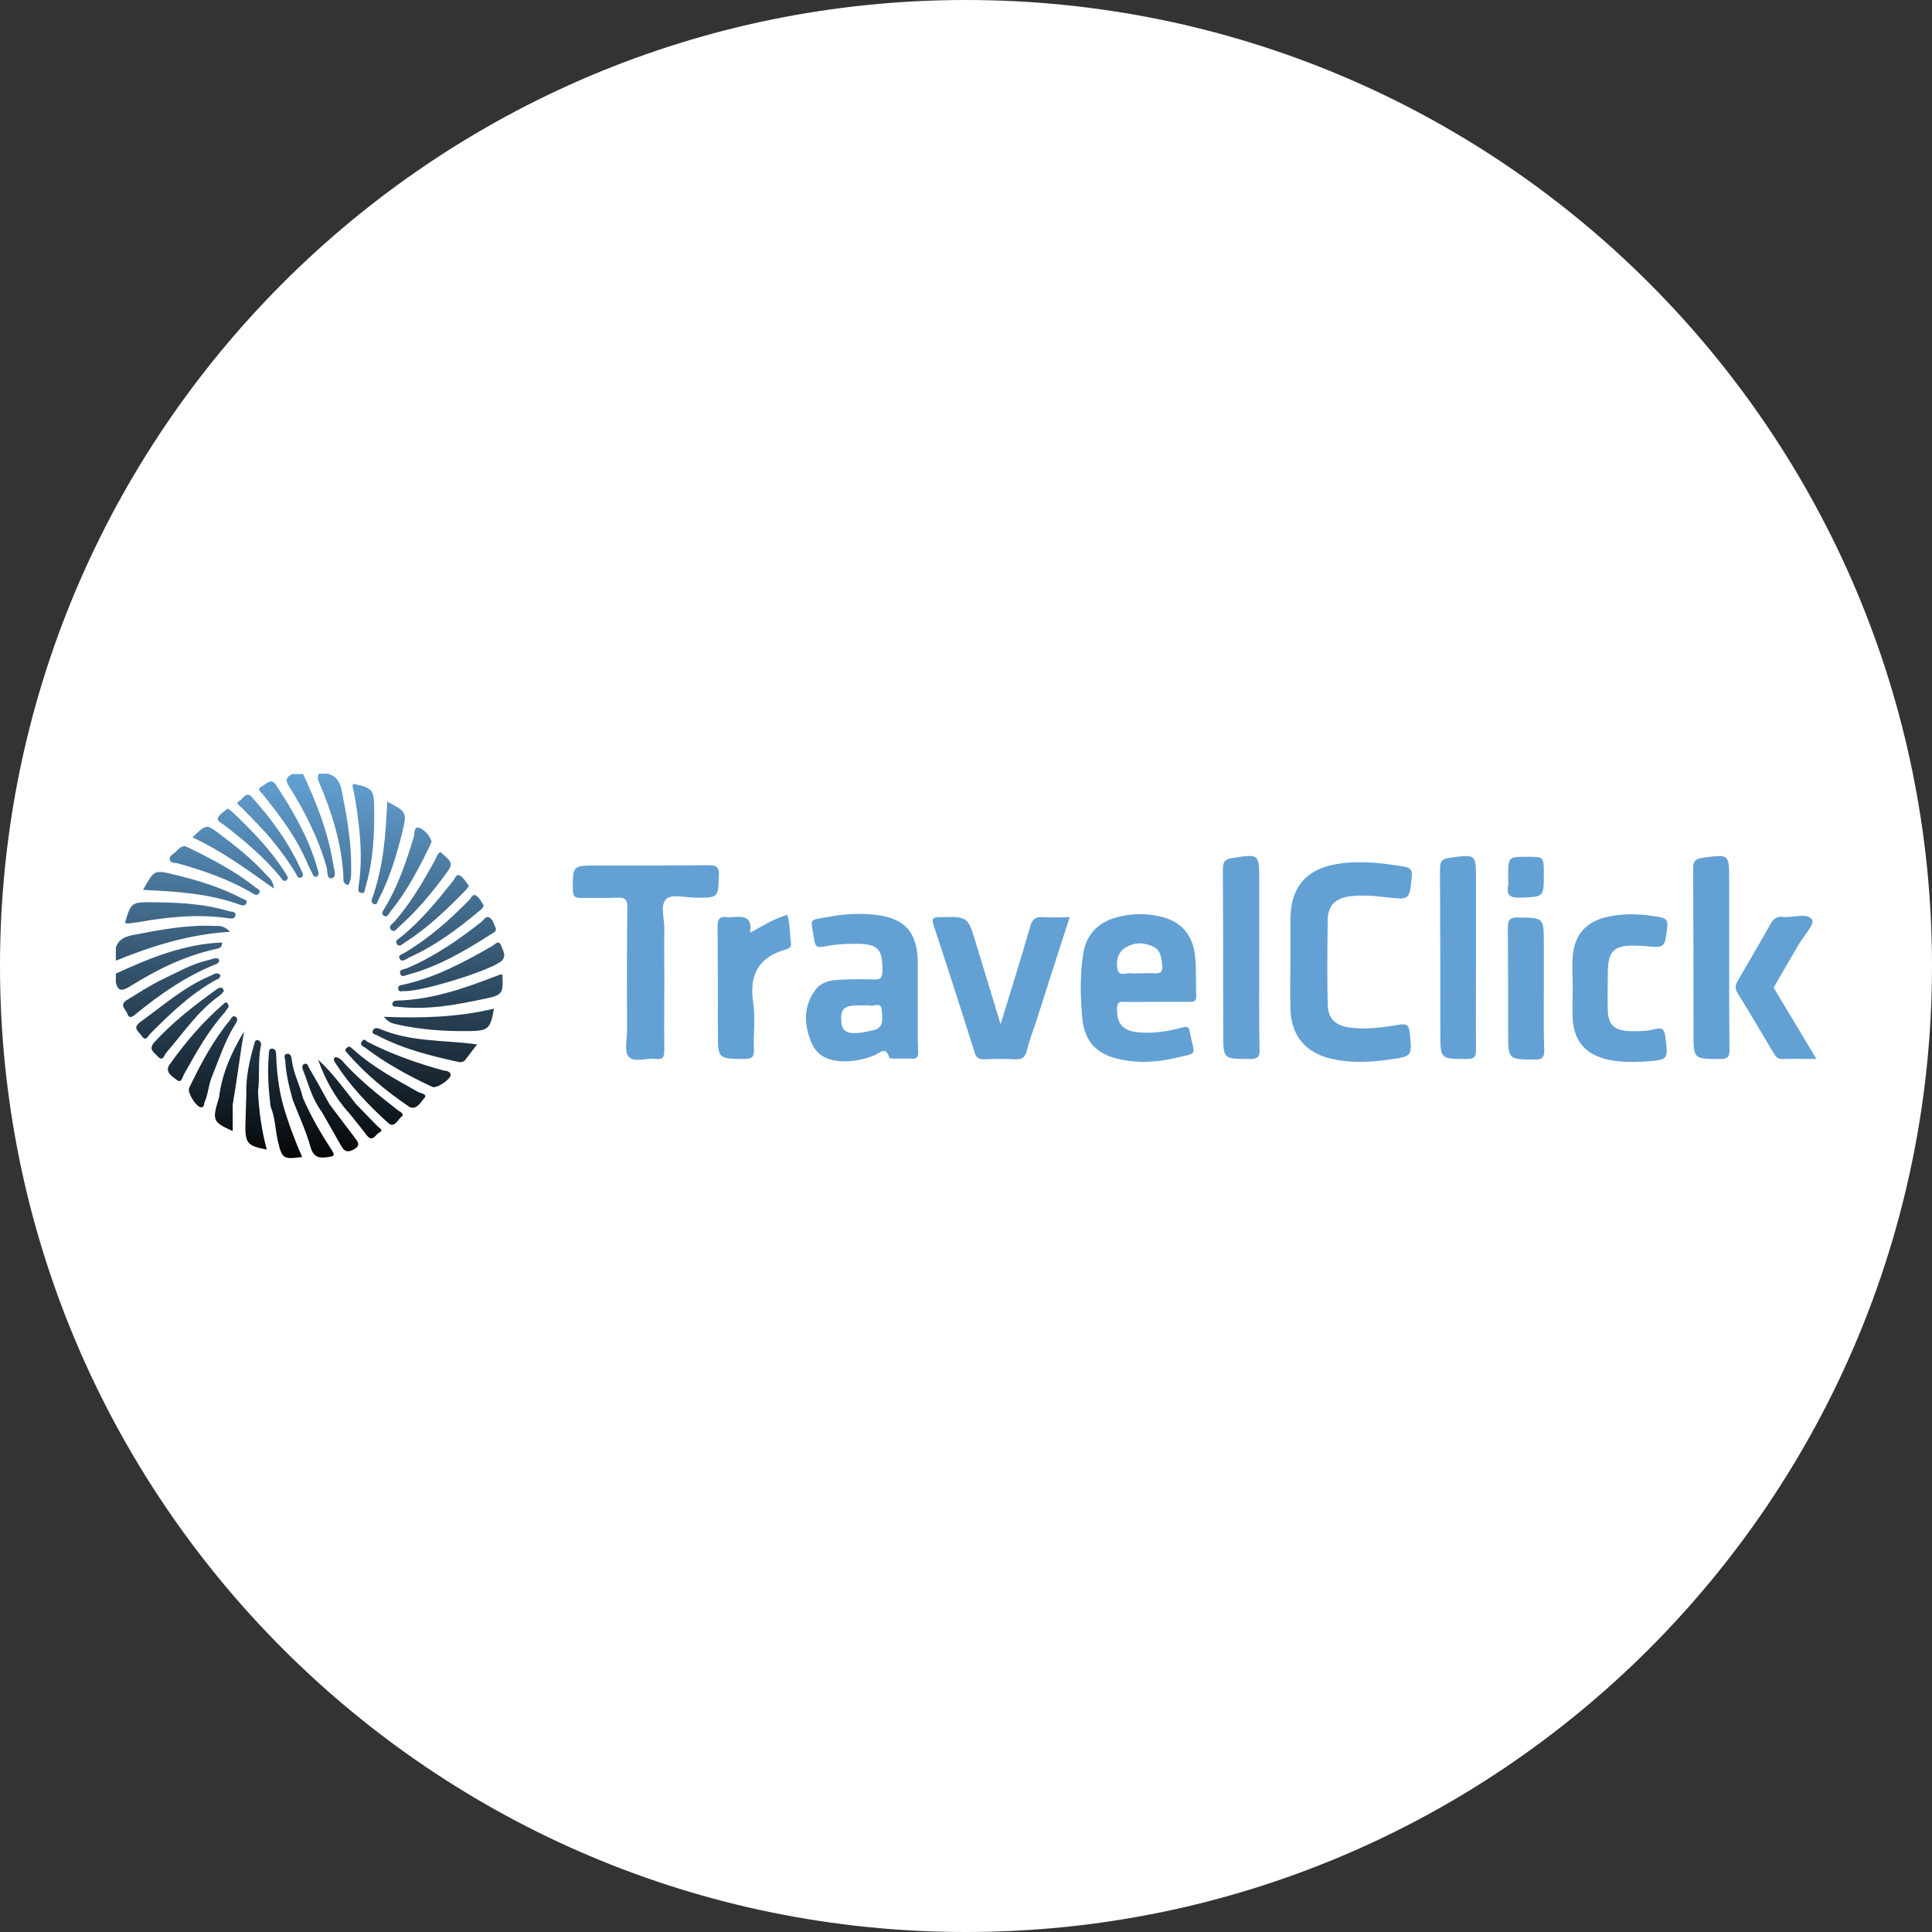 <?xml version="1.0" encoding="utf-8"?>
<!-- Generator: Adobe Illustrator 26.3.1, SVG Export Plug-In . SVG Version: 6.00 Build 0)  -->
<svg version="1.1" id="Layer_1" xmlns="http://www.w3.org/2000/svg" xmlns:xlink="http://www.w3.org/1999/xlink" x="0px" y="0px"
	 viewBox="0 0 595.3 595.3" style="enable-background:new 0 0 595.3 595.3;" xml:space="preserve">
<rect x="0" y="0" width="595.3" height="595.3" fill="#333333" stroke="none"/>
<style type="text/css">
	.st0{fill:#FFFFFF;}
	.st1{fill:#63A1D4;}
	.st2{fill:url(#SVGID_1_);}
</style>
<path class="st0" d="M297.6,595.3L297.6,595.3C133.3,595.3,0,462,0,297.6l0,0C0,133.3,133.3,0,297.6,0l0,0
	C462,0,595.3,133.3,595.3,297.6l0,0C595.3,462,462,595.3,297.6,595.3z"/>
<g>
	<g>
		<path class="st1" d="M433,267.1c-6.9-1.2-13.9-2-20.9-0.9c-9.6,1.5-14.4,7.2-14.5,16.9c0,4.4,0,8.8,0,13.2c0,4.7-0.1,9.5,0,14.2
			c0.1,8.5,4.6,14,12.9,15.8c5.8,1.3,11.7,1,17.5,0.2c7.2-1,7.1-1,6.4-8.2c-0.3-2.8-1.3-2.9-3.6-2.5c-4.7,0.8-9.4,1.4-14.2,0.9
			c-5-0.5-7.5-2.7-7.5-7.4c-0.2-8.7-0.1-17.3,0-26c0.1-4.3,2.4-6.5,6.7-7.1c3.8-0.5,7.7-0.2,11.5,0.3c7.1,0.8,7,0.8,7.7-6.4
			C435.2,268.3,434.8,267.5,433,267.1z"/>
		<path class="st1" d="M358.3,282.6c-4.8-1.3-9.7-1.2-14.4,0.1c-5.6,1.6-9.2,5.3-10.1,11c-1.1,6.7-0.9,13.5-0.3,20.2
			c0.8,7.4,4.6,11.1,12,12.6c5.4,1.1,10.9,0.8,16.2-0.4c7.8-1.9,6.4-0.3,4.9-8.2c-0.3-1.5-0.8-1.7-2.3-1.3
			c-4.4,1.2-8.9,1.9-13.4,1.5c-4.9-0.4-6.9-2.7-6.7-7.5c0.1-1.4,0.4-2,1.9-1.9c3.4,0.1,6.8,0,10.2,0c3.4,0,6.8,0,10.2,0
			c1.3,0,2.2-0.1,2.1-1.8c-0.2-4.2,0.1-8.4-0.4-12.5C367.6,288.5,364.3,284.2,358.3,282.6z M355.9,299.9c-1.7-0.1-3.4,0-5.1,0
			c-0.7,0-1.4,0.1-2,0c-1.5-0.3-3.9,1.1-4.4-1c-0.6-2.4-0.2-5.1,2.1-6.7c2.7-1.9,5.8-1.9,8.7-0.6c2.5,1.1,2.7,3.6,2.9,6
			C358.3,299.3,357.8,300,355.9,299.9z"/>
		<path class="st1" d="M282.8,309.8c0-4.4,0-8.8,0-13.2c-0.1-9.6-4.2-13.9-13.8-14.8c-4.2-0.4-8.4-0.2-12.5,0.5
			c-8,1.5-6.6,0.1-5.6,7.4c0.3,2.1,1.1,2.3,2.8,2c3.2-0.7,6.5-0.9,9.8-0.9c7.1,0,8.5,1.5,8.4,8.5c0,2.2-0.8,2.6-2.8,2.5
			c-3.5-0.1-7-0.1-10.5,0.1c-2.9,0.1-5.8,0.8-7.5,3.3c-3.6,5-3.4,10.6-1.1,16c2,4.8,6.3,6,11.2,5.8c2.9-0.1,5.6-0.8,8.2-1.8
			c1.6-0.6,3.6-3.1,4.6,0.7c0.1,0.2,1,0.3,1.6,0.3c1.7,0,3.4-0.1,5.1,0c1.9,0.2,2.3-0.6,2.2-2.3
			C282.7,319.2,282.8,314.5,282.8,309.8z M268.8,317.5c-1.6,0.3-3.1,0.7-4.6,0.8c-3.6,0.2-4.9-0.8-5-3.9c-0.2-3.4,0.9-4.5,4.6-4.6
			c0.9,0,1.8,0,2.7,0c0.5,0,1-0.1,1.3,0c1.3,0.5,3.8-1.4,3.9,1.6C271.8,313.9,272.6,316.8,268.8,317.5z"/>
		<path class="st1" d="M218.1,266.6c-11.4,0.1-22.9,0.1-34.3,0.1c-7.4,0-7.3,0-7.3,7.4c0,2.2,0.7,2.6,2.7,2.6
			c3.6-0.1,7.3,0.1,10.9-0.1c2.5-0.1,3.2,0.4,3.2,3.1c-0.2,12.6-0.1,25.2-0.1,37.8c0,2.8-0.9,6.5,0.5,8.1c1.7,1.9,5.5,0.3,8.4,0.7
			c2.2,0.3,2.6-0.7,2.6-2.7c-0.1-7.4,0-14.9,0-22.3c0-5-0.1-9.9,0-14.9c0.1-3.2-1.4-7.5,0.6-9.4c1.8-1.6,6-0.4,9.2-0.4
			c6.9,0,6.8,0,7-6.8C221.7,267.1,220.7,266.6,218.1,266.6z"/>
		<path class="st1" d="M321.3,282.6c-2.5-0.2-3.3,0.9-3.9,3c-2.8,9.7-5.8,19.3-9.1,30c-2.7-8.9-5.1-16.9-7.6-25
			c-2.5-8.3-2.5-8.2-11.3-8c-2.3,0-2.3,0.8-1.7,2.6c4.3,13,8.5,26,12.6,39.1c0.5,1.6,1.2,2.1,2.8,2.1c3.2-0.1,6.3-0.2,9.5,0
			c2.1,0.1,3.3-0.4,3.8-2.7c0.7-2.9,1.8-5.8,2.8-8.7c3.4-10.7,6.8-21.3,10.4-32.4C326.7,282.6,324,282.8,321.3,282.6z"/>
		<path class="st1" d="M511.5,282.6c-5.4-1-10.8-1.3-16.2-0.1c-6.5,1.4-10.2,5.5-10.7,12.2c-0.3,3.2,0,6.5,0,9.8
			c0,3.3-0.2,6.5,0,9.8c0.5,6.7,4.2,10.7,10.8,12.2c3.7,0.8,7.4,0.8,11.1,0.6c7.7-0.5,7.6-0.5,6.6-7.9c-0.3-2.3-1.2-2.6-3.1-2.1
			c-2.8,0.7-5.6,0.7-8.4,0.6c-4.3-0.3-6.1-2.1-6.2-6.4c-0.1-3.7,0-7.4,0-11.1c0-7.4,1.8-9.1,9.3-8.8c0.7,0,1.4,0.1,2,0.1
			c6.3,0.6,6.2,0.6,7-5.5C514,283.8,513.5,283,511.5,282.6z"/>
		<path class="st1" d="M388,295c0-7.9,0-15.7,0-23.6c0-8.4,0-8.3-8.3-7c-2.2,0.3-2.9,1.1-2.9,3.4c0.1,16.9,0.1,33.7,0.1,50.6
			c0,8,0,7.9,8.2,7.9c2.3,0,3.1-0.5,3-3C387.9,313.9,388,304.5,388,295z"/>
		<path class="st1" d="M454.8,294.8c0-7.9,0-15.7,0-23.6c0-8.1,0-8-8.1-6.9c-2.5,0.3-3,1.2-3,3.6c0.1,16.8,0.1,33.5,0.1,50.3
			c0,8.2,0,8.1,8.2,8.1c2.2,0,2.8-0.6,2.8-2.8C454.7,314,454.8,304.4,454.8,294.8z"/>
		<path class="st1" d="M532.8,294.8c0-7.9,0-15.8,0-23.6c0-8.1,0-8-8.1-6.9c-2.4,0.3-3.1,1.2-3,3.6c0.1,16.8,0.1,33.5,0.1,50.3
			c0,8.2,0,8.1,8.3,8.1c2.2,0,2.8-0.6,2.8-2.8C532.8,314,532.8,304.4,532.8,294.8z"/>
		<path class="st1" d="M242.6,281.9c-4,1.1-7.4,3.3-11.5,5.5c0.9-5.4-2.5-5-5.7-4.8c-0.5,0-0.9,0.1-1.4,0c-2.2-0.3-2.9,0.5-2.9,2.8
			c0.1,10.9,0.1,21.8,0.1,32.7c0,8.2,0,8.1,8.2,8.2c2.5,0,3-0.8,2.9-3.1c-0.2-4.7,0.5-9.5-0.2-14.2c-1.3-8.5,1.5-14,9.9-16.4
			c0.9-0.3,2-0.6,1.7-2.1C243.3,287.7,243.5,284.8,242.6,281.9z"/>
		<path class="st1" d="M554.3,317.3c-2.6-4.3-5.2-8.6-7.8-13c2.6-4.5,5.2-8.9,7.8-13.4c1.5-2.6,5-6.2,4-7.6
			c-1.6-2.2-5.8-0.4-8.9-0.8c-1.8-0.2-2.9,0.5-3.8,2.1c-3.3,5.9-6.7,11.7-10.1,17.5c-0.8,1.4-1,2.4-0.1,3.9
			c3.8,6.1,7.4,12.3,11.1,18.5c0.6,1,1.2,1.8,2.6,1.8c3.3-0.1,6.7,0,10.6,0C557.7,323,556,320.1,554.3,317.3z"/>
		<path class="st1" d="M475.7,304.8c0-4.7,0-9.4,0-14.1c0-8,0-7.9-8-8c-2.7,0-3.1,0.9-3.1,3.3c0.1,10.8,0.1,21.6,0.1,32.3
			c0,8.2,0,8.1,8.2,8.2c2.5,0,3-0.8,2.9-3.1C475.6,317.1,475.7,310.9,475.7,304.8z"/>
		<path class="st1" d="M468.6,276.6c7.1-0.3,7.1-0.1,7.1-7.4c0-5.2,0-5.2-5.2-5.2c-5.8,0-5.8,0-5.8,6.4c0,0.8,0.1,1.6,0,2.3
			C464.1,275.9,465.3,276.7,468.6,276.6z"/>
	</g>
	<linearGradient id="SVGID_1_" gradientUnits="userSpaceOnUse" x1="95.436" y1="238.52" x2="95.436" y2="356.779">
		<stop  offset="0" style="stop-color:#63A1D4"/>
		<stop  offset="1" style="stop-color:#050708"/>
	</linearGradient>
	<path class="st2" d="M70.9,287.1c-12.8,0.8-24.1,4.4-35.2,8.9c0-1.4,0-2.7,0-4.1c0.9-2.5,2.8-3.3,5.3-3.8
		c8.3-1.6,16.6-3.2,25.1-2.8C67.4,285.3,69,285.1,70.9,287.1z M105.8,269.7c0.1,1.1-0.4,2.6,1.5,3c1-1.6,0.9-3.4,0.9-5.2
		c0.1-7.9-1.3-15.6-2.8-23.4c-0.5-2.8-1.5-5-4.5-5.7c-0.9,0-1.8,0-2.7,0c-0.2,0.8-0.5,1.4,0,2.4
		C102.2,250.1,105.2,259.6,105.8,269.7z M100.6,267.1c0.4,1.3,0,3.8,1.6,3.5c1.7-0.3,0.7-2.7,0.5-4.1c-1.5-9.8-5.1-19-9.3-28
		c-1.1,0-2.3,0-3.4,0c-1.6,0.9-2.3,1.6-1,3.7C93.9,250,98.1,258.2,100.6,267.1z M66.6,292.4c0.8-0.2,1.9-0.3,1.8-2
		c-11.8,0.5-22.3,4.8-32.7,9.6c0,0.9,0,1.8,0,2.7c0.7,3.1,2.2,2.5,4.4,1.2C48.3,298.8,56.9,294.5,66.6,292.4z M153.8,300.4
		c-10.1,3.9-20.3,7.6-31.3,7.9c-0.8,0-1.7,0.2-1.6,1.2c0.1,0.9,1,0.6,1.6,0.7c9.2,1.1,18.2-0.6,27.1-2.5c5.2-1.1,5.5-1.6,5.2-7.4
		C154.4,300.3,154.1,300.2,153.8,300.4z M39.9,284.5c1-0.1,2-0.3,3-0.4c9-1.6,18.1-2.5,27.3-1.2c0.9,0.1,2,0.4,2.3-0.7
		c0.4-1.4-1.1-1.2-1.8-1.4c-8.3-2.5-16.9-2.8-25.5-2.8c-4.7,0-5.1,0.8-6.7,6.4C39.1,284.5,39.5,284.6,39.9,284.5z M110.5,273.1
		c-0.1,0.8-0.3,1.8,0.7,2c1.4,0.4,1.1-1,1.4-1.7c2.4-8,2.8-16.3,2.7-24.6c-0.1-5.5-0.5-6-6.4-7.3c-0.6,0.8,0,1.5,0.1,2.2
		C110.7,253.5,112,263.2,110.5,273.1z M151.5,291.6c-8.6,4.9-17.3,9.6-27.2,11.8c-0.8,0.2-1.8,0.2-1.6,1.3c0.2,1.3,1.5,0.5,2.2,0.7
		c5.8-0.1,24.6-5.9,29.1-8.9c2.5-1.6,0.9-3.8,0.3-5.4C153.6,289.5,152.3,291.2,151.5,291.6z M118.3,313.3c1.4,1.8,2.6,2,3.8,2.3
		c7.4,1.7,15,2.2,22.6,2.1c5.7-0.1,6.4-0.6,7.5-6.9C141.2,313.4,130.1,313.8,118.3,313.3z M115.1,278.5c1.1,0.5,1.2-0.7,1.5-1.3
		c3.5-6.6,5.6-13.7,7.4-20.9c1.4-6,1.3-6.2-4.7-9.3c-0.4,10.2-1.2,20-4.5,29.5C114.5,277.2,114.2,278.1,115.1,278.5z M74.7,276.9
		c-6.6-3.5-13.8-5.7-21-7.4c-6.2-1.5-6.2-1.5-9.6,4.7c10.4,0.5,20.4,1.1,29.9,4.6c0.7,0.2,1.4,0.4,1.8-0.3
		C76.5,277.3,75.3,277.2,74.7,276.9z M114.9,317.5c-0.5,1.1,0.7,1.2,1.3,1.5c7.9,4.2,16.4,6.3,25,8.2c1.1,0.2,1.7,0,2.3-0.8
		c1.1-1.4,2.1-2.8,3.5-4.6c-10.4-1.4-20.6-0.7-30-4.8C116.3,316.7,115.3,316.6,114.9,317.5z M148.4,284
		c-7.1,5.6-14.5,10.7-22.9,14.3c-0.9,0.4-2.8,0.4-2.1,1.9c0.4,1.1,1.8,0.2,2.7,0c9.2-2.5,17.3-7.3,25.3-12.4
		c0.6-0.4,1.5-0.6,1.4-1.7c-0.6-1.2-0.8-2.7-2-3.4C149.8,282.1,149.1,283.4,148.4,284z M67.5,295.9c-0.1-0.8-0.8-0.6-1.5-0.6
		c-0.6,0.2-1.4,0.4-2.1,0.6c-5,1.2-9.5,3.8-14.1,6c-3.7,1.8-7.2,4.1-10.8,6.3c-2.4,1.5-0.1,2.9,0.3,4.3c0.4,1.2,1.2,1,2.1,0.3
		c7.7-6.3,15.8-12,25.1-15.7C67,296.9,67.6,296.6,67.5,295.9z M81.1,244.9c4,5,7.9,10.1,11,15.7c1.5,2.7,2.7,5.7,4.1,8.5
		c0.3,0.6,0.6,1.3,1.5,1c0.3-0.1,0.4-0.7,0.5-0.9c-0.1-0.5-0.2-0.9-0.3-1.2c-2.6-9.5-7.5-18-12.9-26.2c-1.5-2.3-3.1-0.1-4.3,0.5
		C78.8,243.2,80.6,244.2,81.1,244.9z M72.6,313.3c-1-0.6-1.3,0.5-1.8,1.1c-5.2,6.3-9,13.5-12.5,20.8c-0.7,1.4,2.2,6,3.7,6
		c1-0.1,0.8-0.9,1-1.5c1.1-2.4,1.2-5.1,2.2-7.7c2.3-5.6,4.1-11.4,7.4-16.6C73.1,314.7,73.4,313.8,72.6,313.3z M54.7,266
		c7.9,2.2,15.7,4.9,22.9,9.1c0.8,0.5,1.7,1.1,2.3,0c0.5-1-0.7-1.2-1.2-1.7c-6.3-5-13.4-8.7-20.6-12.2c-0.4-0.2-0.8-0.3-1.2-0.5
		c-1.3,0.1-2,1-2.8,1.8c-0.7,0.7-2,1.2-1.8,2.2C52.3,265.9,53.8,265.8,54.7,266z M118.2,282.1c1.1,0.8,1.6-0.5,2-1.1
		c5.1-6.2,8.8-13.3,12.3-20.5c0.1-0.3,0.2-0.6,0.5-1.2c-0.6-1.8-2.1-3.6-3.8-4.2c-1.8-0.6-1.4,1.8-1.7,2.8c-2.3,7.5-4.8,15-8.9,21.8
		C118.2,280.5,117.2,281.4,118.2,282.1z M136.5,329.8c-8-2.2-15.9-5-23.3-8.8c-0.4-0.2-0.9-1.2-1.6-0.2c-1,1.3,0.4,1.6,0.9,2
		c6.4,4.9,13.5,8.7,20.7,12.1c1.3,0.6,5.7-2.3,5.7-3.8C138.5,329.9,137.3,330,136.5,329.8z M123.2,295.5c0.7,1.1,1.9,0,2.7-0.4
		c8.1-3.6,15.1-8.8,21.9-14.5c0.5-0.4,1.1-0.8,1.2-1.7c-0.6-0.9-1.2-2.1-2.1-2.8c-1.2-1-1.7,0.6-2.3,1.2c-6,6.1-12.4,11.8-19.8,16.2
		C124,294,122.4,294.3,123.2,295.5z M74.4,248.8c3.3,3.4,6.7,6.7,9.7,10.4c2.6,3.2,5.1,6.6,7.2,10.2c0.3,0.6,0.6,1.3,1.5,1
		c0.5-0.2,0.6-0.7,0.5-1.1c0-0.1,0-0.2-0.1-0.3c-3.8-8.8-9.3-16.4-15.7-23.5c-1.6-1.7-2.5,0.5-3.6,1.2
		C72.3,247.5,73.8,248.2,74.4,248.8z M120.5,286.5c1,1,1.8-0.4,2.4-0.9c5.2-4.6,9.6-9.8,13.7-15.3c3.2-4.2,3.2-4.2-0.9-7.8
		c-1,0.7-1.3,1.8-1.8,2.8c-3.7,6.6-7.4,13.1-12.5,18.8C120.9,284.7,119.5,285.4,120.5,286.5z M67.9,300.4c-1-1-2-0.2-2.9,0.2
		c-8.2,3.4-14.8,9.3-21.9,14.4c-2.4,1.8-0.3,2.9,0.5,4.1c1.3,2.1,2,0.1,2.7-0.6c6.2-6.2,12.5-12.3,20.3-16.6
		C67.2,301.7,67.9,301.4,67.9,300.4z M82.2,269.7c-4.3-4.8-9.3-8.8-14.5-12.7c-4.1-3.1-4.1-3.1-8.4,1c9,4.2,16.7,9.8,25.1,15.8
		C84.2,271.3,83,270.6,82.2,269.7z M128.9,336.5c-6.9-3.9-13.9-7.6-19.9-13c-0.4-0.4-0.9-0.7-1.4-1.1c-0.4,0.3-0.9,0.5-1.1,0.8
		c-0.3,0.6,0.3,1,0.6,1.4c5.5,6.3,11.9,11.6,18.8,16.3c2.2,1.5,3.7-1.2,4.8-2.5C131.9,337.1,129.7,336.9,128.9,336.5z M70.5,310.1
		c-0.2-0.4-0.2-0.8-0.4-1c-0.6-0.5-1,0-1.4,0.4c-6.3,5.5-11.7,11.8-16.5,18.6c-1.5,2.2,0.9,3.6,2.2,4.6c1.6,1.3,1.8-0.9,2.3-1.7
		c3.7-6.6,7.4-13.3,12.5-19C69.7,311.4,70.1,310.7,70.5,310.1z M123.7,288.6c-0.7,0.6-2.2,1.1-1.4,2.3c0.8,1.1,1.8-0.1,2.6-0.6
		c6.9-4.4,12.7-10,18.4-15.8c0.4-0.4,0.7-0.8,1.2-1.5c-0.9-1.1-1.5-2.4-2.6-3.1c-1.2-0.9-1.7,0.7-2.2,1.4
		C134.8,277.5,129.8,283.6,123.7,288.6z M67.9,306.6c0.4-0.3,0.7-0.8,1.1-1.2c-0.2-0.4-0.3-0.9-0.5-1c-0.9-0.3-1.5,0.3-2.1,0.7
		c-6.7,4.8-13.2,9.9-18.8,16c-2.1,2.3,0,3.2,1,4.4c1.6,1.8,2-0.4,2.6-1.1C56.5,318.3,61,311.4,67.9,306.6z M68.9,254.1
		c6.3,4.8,12.3,9.9,17.4,16c0.5,0.6,1,1.9,2,1.1c0.9-0.7-0.1-1.7-0.5-2.4c-4.4-7-10.2-12.9-16.2-18.6c-0.4-0.4-0.9-0.6-1.4-1.1
		c-1.1,1-2.5,1.7-3,2.8C66.7,253,68.2,253.5,68.9,254.1z M122.6,342.1c-5.7-4.5-11.5-9-16.4-14.4c-0.7-0.8-1.6-1.9-2.9-2
		c-0.6,0.5-0.5,1.1-0.1,1.6c4.5,7.1,10.2,13.1,16.4,18.7c1.9,1.7,2.9-0.9,4-1.8C124.9,343.1,123.2,342.6,122.6,342.1z M93.3,338.2
		c-0.9-4-3-7.6-3.4-11.8c-0.1-0.8-0.4-1.8-1.3-1.7c-1.4,0.1-0.8,1.4-0.7,2.1c0.2,4.1,1.2,8.1,2.3,12.1c1.9,4.9,4.1,9.6,5.5,14.6
		c1,3.4,3,3.4,5.6,3c1.3-0.2,2.1-0.3,1-2C98.9,349.3,95.8,344,93.3,338.2z M67.5,338.1c-2.2,7.2-2,7.6,4.2,10.4c0-2.8,0-5.5,0-8.1
		c1.3-7.5,2.2-15.1,3.5-22.6C71.4,324.1,68.4,330.7,67.5,338.1z M101.5,340.2c-2.1-3.8-4.1-7.5-6.3-11.2c-0.3-0.5-0.4-1.5-1.3-1.2
		c-1.1,0.3-0.7,1.4-0.5,2c1.7,4.3,2.8,8.9,5.7,12.7c2,3.6,4.1,7.1,6.1,10.7c1.1,2,2.5,1.8,4.1,0.8c2-1.2,0.8-2.4-0.1-3.6
		C106.6,347,104.1,343.6,101.5,340.2z M85.1,325.4c0-1,0-2.3-1.3-2.3c-1.1,0-0.9,1.4-1,2.2c-0.4,5.2-0.1,10.5,0.6,15.7
		c1.4,3.4,1.4,7,2.2,10.5c1.3,5.5,1.6,5.8,7.5,5c-2.3-5.2-4.3-10.6-5.9-16.1C85.9,335.5,85.3,330.5,85.1,325.4z M116.3,347
		c-2.2-2.3-4.4-4.5-6.6-6.8c-3.7-4.7-7.2-9.6-11.7-13.7c2.2,6.1,5.2,11.7,9.6,16.5c1.8,2.3,3.7,4.5,5.4,6.8c1.8,2.3,2.7-0.2,3.8-0.8
		C118.5,348.2,116.8,347.6,116.3,347z M80.4,322.1c0.2-0.7-0.2-1.4-0.9-1.6c-0.9-0.2-1,0.6-1.2,1.3c-1.4,5-2.6,10.1-2.4,15.4
		c-0.1,3.2-0.2,6.5-0.3,9.7c0,5.4,0.7,6.2,6.6,7.3c-1.6-5.9-2.4-11.8-2.7-17.8C80.1,331.7,79.4,326.9,80.4,322.1z"/>
</g>
</svg>

